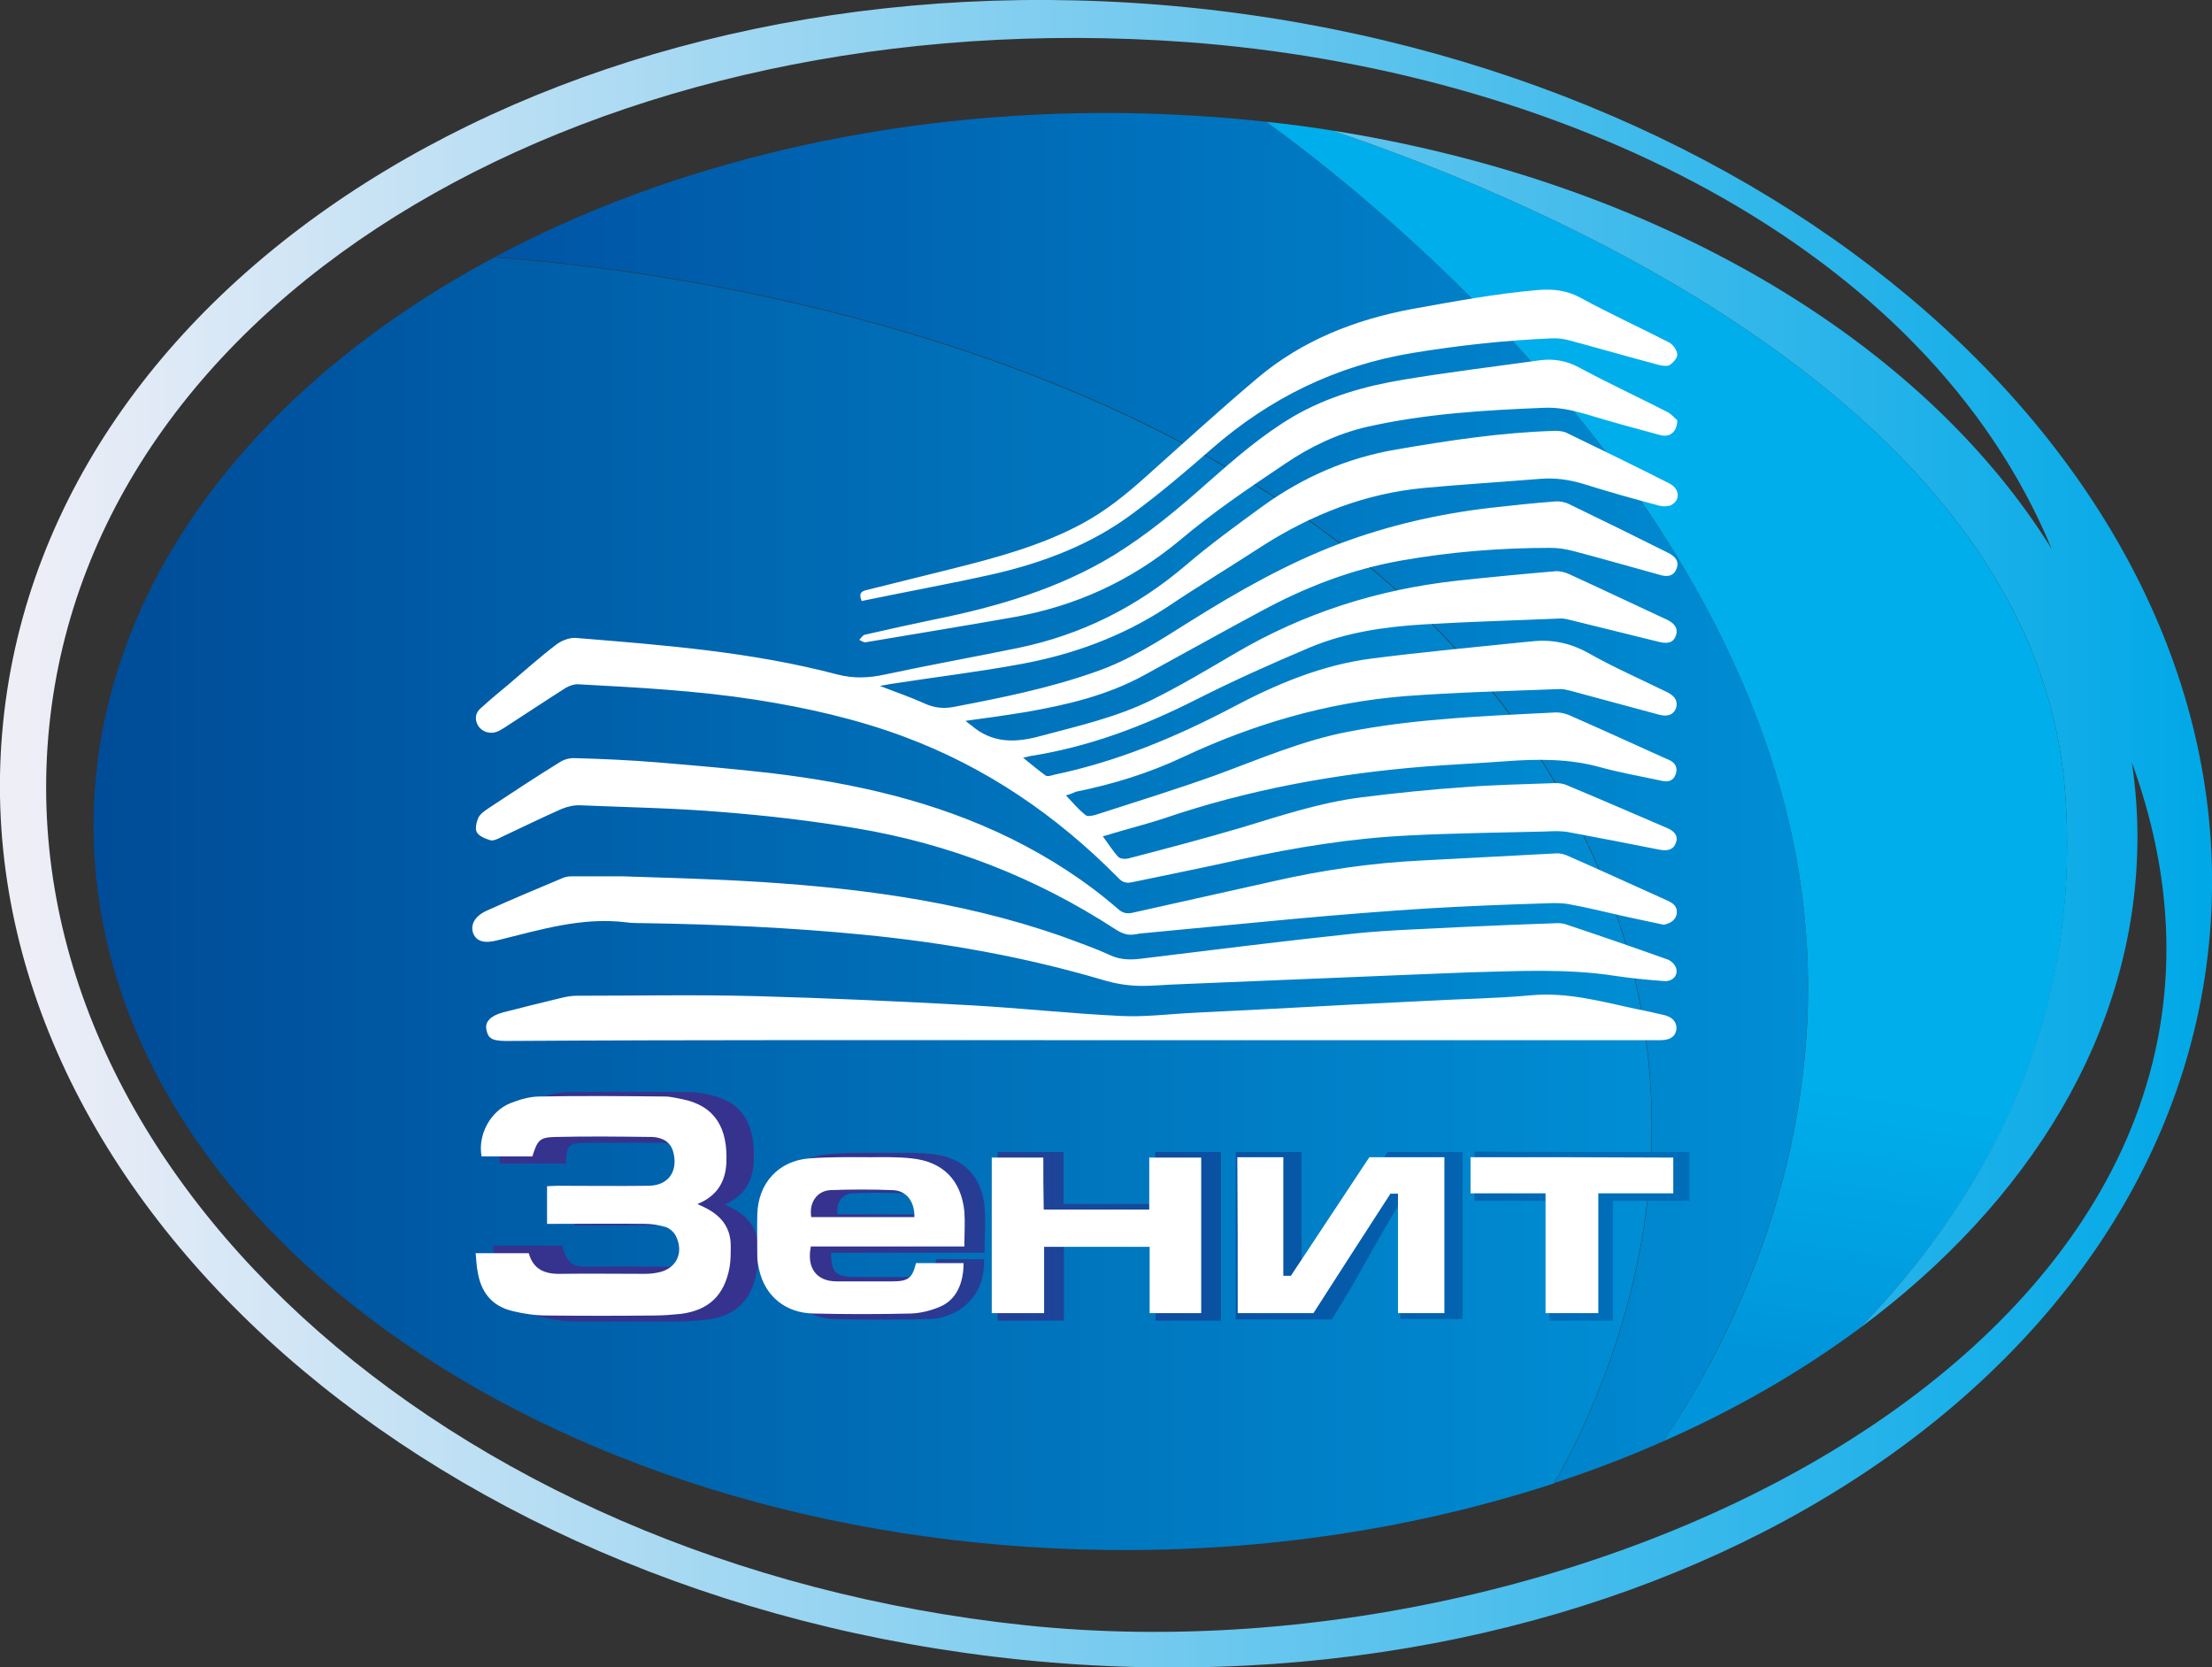 <?xml version="1.0" encoding="utf-8"?>
<!-- Generator: Adobe Illustrator 19.0.0, SVG Export Plug-In . SVG Version: 6.00 Build 0)  -->
<svg version="1.1" id="Слой_1" xmlns="http://www.w3.org/2000/svg" xmlns:xlink="http://www.w3.org/1999/xlink" x="0px" y="0px"
	 viewBox="0 0 557.6 420.2" enable-background="new 0 0 557.6 420.2" xml:space="preserve">
<rect x="0" y="0" width="557.6" height="420.2" fill="#333333" stroke="none"/>
<linearGradient id="SVGID_1_" gradientUnits="userSpaceOnUse" x1="23.621" y1="227.781" x2="416.346" y2="227.781">
	<stop  offset="1.167315e-002" style="stop-color:#004C98"/>
	<stop  offset="1" style="stop-color:#008ED4"/>
</linearGradient>
<path fill="url(#SVGID_1_)" d="M392,197.4C326.3,85.7,164.3,67.7,124.6,64.9c-60.8,32.4-100.3,83.6-101,141.7
	C22.4,306.5,136.8,389,279,390.7c40.4,0.5,78.6-5.6,112.8-16.8C409.8,341.7,436.5,272.8,392,197.4z"/>
<linearGradient id="SVGID_2_" gradientUnits="userSpaceOnUse" x1="124.63" y1="201.181" x2="455.744" y2="201.181">
	<stop  offset="1.167315e-002" style="stop-color:#0055A5"/>
	<stop  offset="1" style="stop-color:#008ED4"/>
</linearGradient>
<path fill="url(#SVGID_2_)" d="M449.1,200C425,112.7,343.9,48.6,319.2,30.7c-11.7-1.3-23.7-2-35.8-2.2
	c-59.7-0.7-114.8,12.9-158.7,36.3c39.7,2.8,201.7,20.8,267.4,132.5c44.4,75.5,17.8,144.3-0.2,176.5c9.5-3.1,18.6-6.6,27.4-10.5
	C438.6,334.4,469.4,273.7,449.1,200z"/>
<linearGradient id="SVGID_3_" gradientUnits="userSpaceOnUse" x1="389.209" y1="333.598" x2="399.512" y2="265.114">
	<stop  offset="1.167315e-002" style="stop-color:#0095DB"/>
	<stop  offset="1" style="stop-color:#00AEEC"/>
</linearGradient>
<path fill="url(#SVGID_3_)" d="M449.1,200c20.3,73.7-10.4,134.4-29.8,163.3c18.2-8,34.8-17.6,49.5-28.5
	c29.1-29.9,56.3-74.5,51.8-134.8C513.5,102.9,389,50.8,335.8,32.9c-5.5-0.9-11-1.6-16.6-2.2C343.9,48.6,425,112.7,449.1,200z"/>
<linearGradient id="SVGID_4_" gradientUnits="userSpaceOnUse" x1="0" y1="210.132" x2="557.566" y2="210.132">
	<stop  offset="1.167315e-002" style="stop-color:#EEEEF7"/>
	<stop  offset="1" style="stop-color:#00A8E7"/>
</linearGradient>
<path fill="url(#SVGID_4_)" d="M299.9,1.9C146.3-13.6,12.5,67,0.8,182s103.4,220.8,256.9,236.4s287.4-65.1,299.1-180.1
	S453.4,17.5,299.9,1.9z M258.6,409.7C111.5,394.2,1.3,293.4,12.4,183.2S151.5-0.1,299,10.6c92.9,6.8,186.2,50.4,218.2,127.8
	c0,0,0,0,0,0c-32.7-52.7-99.8-92.6-181.4-105.5C389,50.8,513.5,102.9,520.6,200c4.4,60.3-22.8,104.9-51.8,134.8
	c42.9-31.8,69.4-74.7,70-122.2c0.1-6.9-0.4-13.7-1.4-20.4C588.3,331.8,405.9,425.1,258.6,409.7z"/>
<linearGradient id="SVGID_5_" gradientUnits="userSpaceOnUse" x1="216.51" y1="304.055" x2="399.957" y2="304.055">
	<stop  offset="0" style="stop-color:#35338E"/>
	<stop  offset="0.518" style="stop-color:#0753A3"/>
	<stop  offset="1" style="stop-color:#006DB8"/>
</linearGradient>
<path fill="url(#SVGID_5_)" d="M124.2,314c4.7,0,13.1,0,17.5,0c1.1,4.3,2.6,5.4,6.5,5.3c7.1-0.1,14.1,0,21.2,0
	c1.1,0,2.2-0.1,3.2-0.3c4.7-0.9,6.8-2.4,4.7-6.8c-0.5-1-1.6-2-2.6-2.4c-1.7-0.6-3.5-0.8-5.3-0.9c-7.3-0.1-14.7,0-22,0
	c-0.8,0-1.6,0-2.6,0c0-3.3,0-6.5,0-9.9c0.9,0,1.8-0.1,2.7-0.1c7.6,0,15.2,0,22.8,0c4.9,0,7.5-3.5,6.4-8.6c-0.5-2.3-1.8-1.5-3.9-2
	c-0.5-0.1-0.9-0.2-1.4-0.2c-8.2,0-16.4-0.1-24.6,0c-3.9,0.1-3.9,1.2-4.2,5.2c-4.2,0-12.3,0-16.6,0c-1-5.6,4.4-14,9.5-16.2
	c2.3-1,4.9-1.8,7.4-1.8c10.5-0.2,21-0.1,31.5,0c1.5,0,3.1,0.4,4.6,0.7c8.3,1.8,11.4,7.6,11,16.7c-0.2,4.9-2.3,8.8-7.3,10.9
	c1,0.5,1.7,0.9,2.3,1.2c3.9,2.1,6.2,5.4,6.1,10.1c0,1.8,0,3.7-0.3,5.5c-1.3,7.3-5.2,11.2-12.3,12.2c-2.1,0.3-4.3,0.4-6.4,0.5
	c-9.1,0-18.2,0.1-27.3,0c-2.9,0-5.8-0.5-8.6-1.2c-5.2-1.3-10-5-10.8-10.5C125.2,319.8,124.4,315.6,124.2,314z"/>
<linearGradient id="SVGID_6_" gradientUnits="userSpaceOnUse" x1="216.51" y1="311.631" x2="399.957" y2="311.631">
	<stop  offset="0" style="stop-color:#35338E"/>
	<stop  offset="0.518" style="stop-color:#0753A3"/>
	<stop  offset="1" style="stop-color:#006DB8"/>
</linearGradient>
<path fill="url(#SVGID_6_)" d="M236.1,317.4c4,0,8,0,12,0c0,4.7-1.1,8.4-4.8,11.7c-2.1,1.9-6.1,3.4-8.5,3.4
	c-8.2,0.2-16.4,0.2-24.6,0c-7.1-0.2-16.5-6.9-18-13.4c-0.3-1.2-0.4-2.4-0.5-3.6c-0.1-3.5-0.1-7,0-10.5c0.2-7.8,9.6-13.4,17.4-14.1
	c5.2-0.4,10.3-0.3,15.5-0.3c3.4,0,6.9-0.1,10.3,0.3c7.9,0.8,12.6,5.6,13.3,13.4c0.3,2.8,0,8.3,0,11.5c-13,0-25.9,0-38.7,0
	c0,5.3,1.4,6.1,6.5,6.1c4.7,0,9.4,0,14.1,0C233.9,322,235,321.1,236.1,317.4z M231.5,306.1c0-3-1.6-5.2-4.3-5.3
	c-4.1-0.2-8.2-0.2-12.3,0c-2.7,0.1-4.2,2.5-3.8,5.3C217.9,306.1,224.7,306.1,231.5,306.1z"/>
<linearGradient id="SVGID_7_" gradientUnits="userSpaceOnUse" x1="216.51" y1="311.428" x2="399.957" y2="311.428">
	<stop  offset="0" style="stop-color:#35338E"/>
	<stop  offset="0.518" style="stop-color:#0753A3"/>
	<stop  offset="1" style="stop-color:#006DB8"/>
</linearGradient>
<path fill="url(#SVGID_7_)" d="M311.5,290.4c3.9,0,12.7,0,16.6,0c0,10.1,0,29.9,0,29.9l1.9,0c0,0,11.9-18,17.6-26.6
	c0.7-1.1,1.5-2.2,2.2-3.3c6.3,0,12.5,0,18.9,0c0,13.1,0,28.9,0,42.1c-3.9,0-11.6,0-15.7,0c0-10,0-22.8,0-32.8c-0.8,0,2.7,0,2.1,0
	c-6.5,10-12.9,22.8-19.4,32.9c-6.3,0-17.7,0-24.2,0C311.5,319.4,311.5,303.6,311.5,290.4z"/>
<linearGradient id="SVGID_8_" gradientUnits="userSpaceOnUse" x1="216.51" y1="311.697" x2="399.957" y2="311.697">
	<stop  offset="0" style="stop-color:#35338E"/>
	<stop  offset="0.518" style="stop-color:#0753A3"/>
	<stop  offset="1" style="stop-color:#006DB8"/>
</linearGradient>
<path fill="url(#SVGID_8_)" d="M268.1,303.5c9.1,0,14.2,0,23.1,0c0-4.4,0-8.7,0-13.1c4.5,0,12.2,0,16.6,0c0,13,0,29.3,0,42.5
	c-4.2,0-12,0-16.5,0c0-5.5,0-14.3,0-20c-9,0-14.1,0-23.1,0c0,5.5,0,14.3,0,20c-4.5,0-12.3,0-16.7,0c0-13,0-29.3,0-42.5
	c4.3,0,12.1,0,16.6,0C268.1,294.8,268.1,299,268.1,303.5z"/>
<linearGradient id="SVGID_9_" gradientUnits="userSpaceOnUse" x1="216.51" y1="311.668" x2="399.957" y2="311.668">
	<stop  offset="0" style="stop-color:#35338E"/>
	<stop  offset="0.518" style="stop-color:#0753A3"/>
	<stop  offset="1" style="stop-color:#006DB8"/>
</linearGradient>
<path fill="url(#SVGID_9_)" d="M425.9,290.4c0,3,0,9.2,0,12.3c-6.3,0-12.9,0-19.3,0c0,10.2,0,20.1,0,30.2c-4.5,0-11.4,0-16,0
	c0-9.9,0-19.9,0-30.2c-6.5,0-12.6,0-18.9,0c0-3.1,0-9.3,0-12.4C388.7,290.4,408.7,290.4,425.9,290.4z"/>
<path fill="#FFFFFF" d="M268.7,200.5c1.8,1.9,3.2,3.6,5,5c0.5,0.4,1.9,0.1,2.8-0.2c9.9-3.2,19.9-6.3,29.7-9.8
	c11.2-4.1,22.2-8.9,33.9-11.1c7.4-1.4,14.9-2.4,22.4-3c9.8-0.9,19.6-1.3,29.4-1.8c1.2-0.1,2.4,0.2,3.5,0.6c8.2,3.6,16.3,7.3,24.5,11
	c0.2,0.1,0.5,0.2,0.7,0.3c1.7,0.7,2.4,2,1.8,3.7c-0.6,1.7-2,2-3.6,1.6c-5.1-1.1-10.3-2-15.4-3.4c-7.9-2.2-15.9-2.1-24-1.5
	c-6.6,0.5-13.3,0.8-19.9,1.3c-22.6,1.8-44.8,5.8-66.4,13.2c-4.3,1.4-8.7,2.5-13,3.8c-0.6,0.2-1.2,0.4-2.1,0.6
	c1.4,1.9,2.5,3.7,3.9,5.2c0.5,0.5,1.7,0.6,2.5,0.4c9.6-2.5,19.1-5,28.6-7.8c9.9-3,19.8-6.3,30.1-7.6c8.7-1.1,17.5-2,26.3-2.6
	c7.5-0.6,15.1-0.7,22.6-1c1,0,2,0.1,2.9,0.5c8.4,3.5,16.9,7.2,25.3,10.8c2.1,0.9,2.8,2.1,2.3,3.6c-0.5,1.7-1.8,2.3-4.1,1.9
	c-7.6-1.5-15.2-3-22.8-4.4c-2-0.4-4-0.3-6-0.2c-11.5,0.3-23,0.4-34.5,1c-14.4,0.7-28.6,3-42.7,6.1c-9,2-18,3.8-27.1,5.7
	c-1.4,0.3-2.4,0-3.4-1.1c-15.5-15.7-33.3-27.9-54-35.6c-12.1-4.5-24.6-7.3-37.3-9.3c-14.8-2.3-29.7-3.1-44.6-3.9
	c-1.1-0.1-2.4,0.3-3.4,0.9c-5.2,3.3-10.3,6.7-15.4,10c-0.7,0.4-1.4,0.9-2.1,1.1c-1.7,0.6-3.7-0.1-4.6-1.6c-0.9-1.6-0.7-3.2,0.7-4.4
	c2.2-2,4.6-4,6.9-5.9c4-3.4,7.9-6.9,12.1-10.1c1.3-1,3.3-1.8,4.9-1.7c22.1,1.8,44.3,3.5,65.9,9.2c4.2,1.1,8.1,0.9,12.2,0
	c11.2-2.4,22.4-4.4,33.6-6.7c15.8-3.3,29.8-10.3,42.1-20.8c6.2-5.3,12.8-10.1,19.4-14.9c10.1-7.3,21.3-12.2,33.7-14.3
	c13.3-2.3,26.6-4.3,40-4.7c1,0,2.2,0.1,3.1,0.6c8.5,4.1,17.1,8.3,25.6,12.6c2.7,1.3,3,4.2,0.6,5.5c-0.8,0.4-2,0.4-2.9,0.2
	c-6.4-1.7-12.8-3.5-19.2-5.5c-3.6-1.1-7.2-1.6-10.9-1.3c-9.8,0.8-19.6,1.4-29.4,2.3c-14.8,1.4-28.3,6.7-40.8,14.7
	c-8,5.2-16.1,10.1-24,15.4c-11.3,7.4-23.7,11.9-36.8,14.3c-10.8,2-21.8,3.3-32.7,5c-0.8,0.1-1.5,0.3-2.8,0.5
	c4.1,1.6,7.7,2.8,11.2,4.4c2.4,1.1,4.7,1.4,7.4,0.9c12-2.3,24-4.7,35.6-8.8c8.8-3,16.4-8,24.2-12.9c12-7.5,24.3-14.5,37.6-19.5
	c12.3-4.6,25-7.5,38-9c5.4-0.6,10.8-1.2,16.3-1.6c1.2-0.1,2.6,0.2,3.7,0.8c8.3,4,16.6,8.1,24.8,12.2c2,1,2.7,2.4,2,4
	c-0.6,1.6-2,2.2-4.2,1.5c-7.3-2-14.5-4.1-21.8-6c-1.9-0.5-3.8-0.8-5.8-0.8c-12.6,0-25.1,1-37.6,3.2c-12.5,2.2-24.1,6.7-35.2,12.7
	c-9.9,5.3-19.7,10.8-29.6,16.2c-9.3,5.1-19.5,7.5-29.9,9.3c-4.9,0.8-9.8,1.5-15.1,2.2c0.5,0.4,0.8,0.7,1.1,0.9
	c0.1,0.1,0.2,0.1,0.3,0.2c5.3,4.6,11.1,4.5,17.6,2.7c9.4-2.5,19-4.7,27.8-9c7.3-3.6,14.3-7.8,21.3-11.9c17.2-10.1,35.8-16,55.6-18.2
	c8.3-0.9,16.6-1.7,24.9-2.4c1.1-0.1,2.4,0.2,3.5,0.7c8.3,3.8,16.5,7.7,24.7,11.5c2.1,1,2.8,2.3,2.3,3.9c-0.6,1.8-1.9,2.3-4.3,1.7
	c-7.4-1.8-14.9-3.7-22.3-5.5c-0.8-0.2-1.6-0.4-2.4-0.4c-11.6,0.5-23.1,0.8-34.7,1.5c-9.8,0.6-19.5,2-28.6,5.8
	c-9.7,4.1-19.3,8.4-28.6,13.1c-13.4,6.8-27.2,12-42,14.3c-0.4,0.1-0.7,0.2-1.7,0.4c2.1,1.7,3.9,3.2,5.7,4.5c0.5,0.3,1.4,0,2.1-0.2
	c15.8-3.3,30.5-9.4,44.8-16.9c11.1-5.9,22.7-10.8,35.3-12.4c12.3-1.6,24.6-2.7,36.9-4c1.1-0.1,2.1-0.2,3.2-0.3
	c5.1-0.6,9.7,0.3,14.3,2.8c6.5,3.7,13.4,6.7,20.1,10c2,1,2.7,2.3,2.2,4c-0.6,1.6-2,2.2-4.1,1.7c-7.5-2-15.1-4.1-22.6-6.1
	c-0.9-0.2-1.9-0.5-2.8-0.4c-13,0.5-26.1,0.8-39.1,1.8c-19.4,1.6-37.9,7-55.6,15.3c-8.7,4.1-17.8,6.9-27.2,8.8
	C270.4,200,269.7,200.2,268.7,200.5z M157,220.9c-4.3,0-8.6,0-12.9,0c-0.7,0-1.5,0.1-2.2,0.4c-6.4,2.7-12.9,5.4-19.3,8.3
	c-3,1.4-4.1,3.6-3.3,5.7c0.8,2,2.8,2.6,6.2,1.7c10.6-2.6,21.2-5.9,32.4-4.5c1.5,0.2,3,0.2,4.4,0.2c18.4,0.3,36.9,1.1,55.2,2.9
	c20.6,2,40.9,5.6,60.8,11.5c2.7,0.8,5.6,1.3,8.5,1.4c3.5,0.1,7-0.3,10.5-0.4c19.4-0.8,38.7-1.6,58.1-2.4c5-0.2,10.1-0.4,15.1-0.6
	c12.2-0.3,24.5-1,36.7,0.9c4,0.6,8.1,1,12.2,1.3c2.2,0.2,3.7-1.4,3.1-3.3c-0.3-0.9-1.3-1.9-2.3-2.2c-8.4-3-16.8-5.9-25.2-8.7
	c-0.7-0.3-1.6-0.4-2.4-0.4c-8.2,0.3-16.4,0.6-24.6,1c-8.8,0.5-17.6,0.7-26.4,1.6c-18.1,1.9-36.2,4.2-54.3,6.4
	c-2.6,0.3-5,0.2-7.4-0.9c-3.9-1.8-8-3.2-12-4.7c-26.4-9.3-53.9-12.6-81.7-14.1c-9.7-0.5-19.5-0.8-29.3-1.1
	C157,221,157,221,157,220.9z M422.7,229.9c0-1.6-1.1-2.3-2.4-2.9c-8.5-3.8-16.9-7.7-25.4-11.4c-0.7-0.3-1.6-0.5-2.3-0.5
	c-11.4,0.6-22.7,1.2-34.1,1.8c-12.6,0.6-25,2.4-37.3,5.2c-11.9,2.7-23.9,5.3-35.8,8c-1.5,0.3-2.5,0-3.6-1
	c-8.2-7.1-17.2-12.9-26.9-17.7c-19.1-9.4-39.5-14-60.4-16.5c-9.5-1.1-19-1.9-28.5-2.7c-7.1-0.6-14.2-0.9-21.4-1.1
	c-1.2,0-2.6,0.4-3.6,1.1c-6,3.7-11.9,7.6-17.8,11.5c-1,0.7-2.1,1.4-2.6,2.4c-0.5,1.1-0.9,2.8-0.4,3.7c0.6,1,2.1,1.6,3.4,2
	c0.8,0.2,1.8-0.3,2.6-0.7c5.1-2.4,10.2-4.9,15.4-7.2c1.5-0.6,3.2-1,4.8-0.9c11.9,0.5,23.8,0.7,35.7,1.7c11.3,0.9,22.6,2.2,33.8,4.1
	c23.4,3.9,45.2,12.4,65.2,25.4c1.7,1.1,3.2,1.7,5.2,1.3c1.4-0.3,2.9-0.3,4.4-0.5c11.9-1.1,23.8-2.3,35.8-3.4
	c11.1-1,22.1-1.9,33.2-2.6c10.1-0.6,20.2-1,30.2-1.3c2-0.1,4-0.1,6,0.3c4.4,0.8,8.8,1.9,13.2,2.9c3.5,0.8,7.1,1.5,10.3,2.2
	C421.4,232.7,422.7,231.6,422.7,229.9z M272.4,262.2c33.6,0,67.2,0,100.8,0c15.1,0,30.3,0,45.4,0c2.5,0,3.8-1,4-2.8
	c0.1-1.8-1-3.1-3.4-3.6c-2.2-0.5-4.3-1-6.5-1.4c-8.9-1.9-17.6-4.4-26.9-3.5c-8.8,0.8-17.6,0.9-26.4,1.4c-12.9,0.6-25.8,1.3-38.7,2
	c-6.6,0.3-13.2,0.7-19.8,1c-6.1,0.3-12.3,1.1-18.3,0.8c-12.7-0.6-25.4-2-38-2.7c-17.9-1-35.9-1.8-53.9-2.3
	c-15.1-0.4-30.2-0.1-45.2-0.1c-1.3,0-2.6,0.2-3.8,0.5c-5,1.2-9.9,2.4-14.9,3.7c-3,0.8-4.6,2.3-4.2,4.3c0.4,2,1.1,2.9,4.9,2.9
	C175.8,262.1,224.1,262.2,272.4,262.2C272.4,262.2,272.4,262.2,272.4,262.2z M420.4,103.9c-7.4-3.8-15-7.3-22.4-11.3
	c-3.2-1.7-6.3-2.2-9.7-1.8c-11.5,1.6-23.1,3-34.5,4.9c-9.7,1.6-19.2,4.3-27.8,9.3c-7.8,4.6-14.6,10.5-21.4,16.5
	c-7.5,6.7-15.3,13.2-23.9,18.5c-14,8.5-29.5,13-45.4,16.2c-5.8,1.2-11.6,2.5-17.3,3.8c-0.5,0.1-1,0.9-1.4,1.3
	c0.5,0.2,1.1,0.7,1.6,0.6c12.4-2.1,24.8-4.1,37.2-6.3c15.7-2.8,29.6-9.1,42-19.4c8.4-7.1,17.6-13.3,26.7-19.4
	c6.2-4.2,13.1-7.5,20.5-9.2c14.6-3.3,29.5-4.2,44.5-4.8c3.7-0.2,7.2,0.6,10.7,1.6c6.2,1.9,12.5,3.6,18.8,5.3
	c2.3,0.6,4.2-0.8,4.2-3.8C422.3,105.6,421.5,104.5,420.4,103.9z M250.5,144.7c12.6-2.9,24.7-7.5,35.1-15.3
	c6.9-5.1,13.5-10.7,20-16.4c14.6-12.7,31.2-20.8,50.3-24c11.6-1.9,23.3-3.2,35.1-3.7c1.5-0.1,3.1,0.1,4.6,0.5c7.5,2,15,4.2,22.6,6.2
	c0.9,0.2,2.1,0.4,2.7,0c0.9-0.6,2-1.8,1.9-2.7c-0.1-1.1-1.1-2.5-2.1-3c-7.4-3.8-14.9-7.2-22.2-11.2c-3.5-1.9-6.9-2.3-10.7-2
	c-10.7,0.9-21.3,2.9-31.9,4.8c-14.4,2.7-27.6,7.9-38.8,17.3c-9.6,8.1-18.9,16.6-28.3,25c-5,4.5-10.2,8.7-16.2,11.9
	c-10.3,5.5-21.5,8.5-32.7,11.3c-7.1,1.8-14.2,3.5-21.3,5.3c-1.2,0.3-2.3,0.6-1.4,2.8C228.2,149.2,239.4,147.2,250.5,144.7z
	 M120.4,320.5c0.8,5.2,3.6,8.8,8.9,10c2.8,0.7,5.7,1.1,8.6,1.1c9.1,0.1,18.2,0.1,27.3,0c2.1,0,4.3-0.2,6.4-0.4
	c7.1-0.9,11-4.7,12.3-11.7c0.3-1.7,0.3-3.5,0.3-5.2c0.1-4.5-2.1-7.6-6.1-9.7c-0.6-0.3-1.2-0.6-2.3-1.1c5-2,7.1-5.7,7.3-10.4
	c0.4-8.7-2.8-14.3-11-16c-1.5-0.3-3-0.7-4.6-0.7c-10.5-0.1-21-0.2-31.5,0c-2.5,0-5.1,0.8-7.4,1.7c-5.1,2.1-8.2,8.1-7.2,13.4
	c4.2,0,8.5,0,12.8,0c1.3-4.1,1.8-4.8,5.7-4.9c8.2-0.2,16.4-0.1,24.6,0c0.5,0,0.9,0.1,1.4,0.2c2.1,0.5,3.4,1.7,3.9,3.9
	c1.1,4.8-1.5,8.2-6.4,8.2c-7.6,0.1-15.2,0-22.8,0c-0.9,0-1.8,0.1-2.7,0.1c0,3.3,0,6.3,0,9.5c1,0,1.8,0,2.6,0c7.3,0,14.7-0.1,22,0
	c1.8,0,3.6,0.3,5.3,0.8c1,0.3,2.1,1.3,2.6,2.3c2.1,4.3,0,8.4-4.7,9.2c-1,0.2-2.1,0.3-3.2,0.3c-7.1,0-14.1-0.1-21.2,0
	c-3.9,0.1-6.9-1.1-8-5.2c-4.4,0-8.7,0-13.4,0C120.1,317.7,120.1,319.1,120.4,320.5z M225,323c-4.7,0-9.4,0-14.1,0
	c-5.1,0-7.6-3.4-6.5-8.8c12.8,0,25.8,0,38.7,0c0-3.2,0.2-6,0-8.8c-0.8-7.9-5.4-12.6-13.3-13.4c-3.4-0.4-6.9-0.3-10.3-0.3
	c-5.2,0-10.4-0.1-15.5,0.3c-7.8,0.6-12.9,6.3-13.1,14.1c-0.1,3.5,0,7,0,10.5c0,1.2,0.2,2.4,0.5,3.6c1.5,6.5,6.6,10.8,13.7,10.9
	c8.2,0.2,16.4,0.2,24.6,0c2.4-0.1,4.8-0.7,7-1.6c4.6-1.8,6.2-6.4,6.2-11.1c-4,0-8,0-12,0C230,322.2,228.9,323,225,323z M204.5,306.8
	c-0.6-3.6,1.4-6.6,4.8-6.8c5.2-0.2,10.5-0.2,15.7,0c3.5,0.1,5.6,2.9,5.5,6.8C221.9,306.8,213.2,306.8,204.5,306.8z M312,331
	c6.5,0,12.8,0,19.1,0c6.5-10.1,12.9-20.1,19.4-30.1c0.6,0,1.1,0,1.9,0c0,10.1,0,20.1,0,30.1c4.1,0,7.9,0,11.7,0
	c0-13.2,0-26.2,0-39.3c-6.4,0-12.5,0-18.9,0c-0.7,1.1-1.5,2.2-2.2,3.3c-5.7,8.6-17.6,26.6-17.6,26.6l-1.9,0c0,0,0-19.8,0-29.9
	c-4,0-7.6,0-11.6,0C312,304.9,312,317.9,312,331z M263,291.8c-4.5,0-8.8,0-13,0c0,13.2,0,26.2,0,39.2c4.4,0,8.6,0,13.2,0
	c0-5.7,0-11.2,0-16.7c9,0,17.6,0,26.6,0c0,5.7,0,11.2,0,16.7c4.5,0,8.7,0,13,0c0-13.2,0-26.2,0-39.2c-4.4,0-8.6,0-13.1,0
	c0,4.4,0,8.7,0,13.1c-8.9,0-17.6,0-26.6,0C263,300.3,263,296.1,263,291.8z M370.7,291.7c0,3.1,0,5.9,0,9.1c6.3,0,12.5,0,18.9,0
	c0,10.2,0,20.2,0,30.2c4.6,0,8.8,0,13.3,0c0-10.1,0-20,0-30.2c6.4,0,12.6,0,18.9,0c0-3.1,0-6,0-9
	C404.6,291.7,387.6,291.7,370.7,291.7z"/>
</svg>
